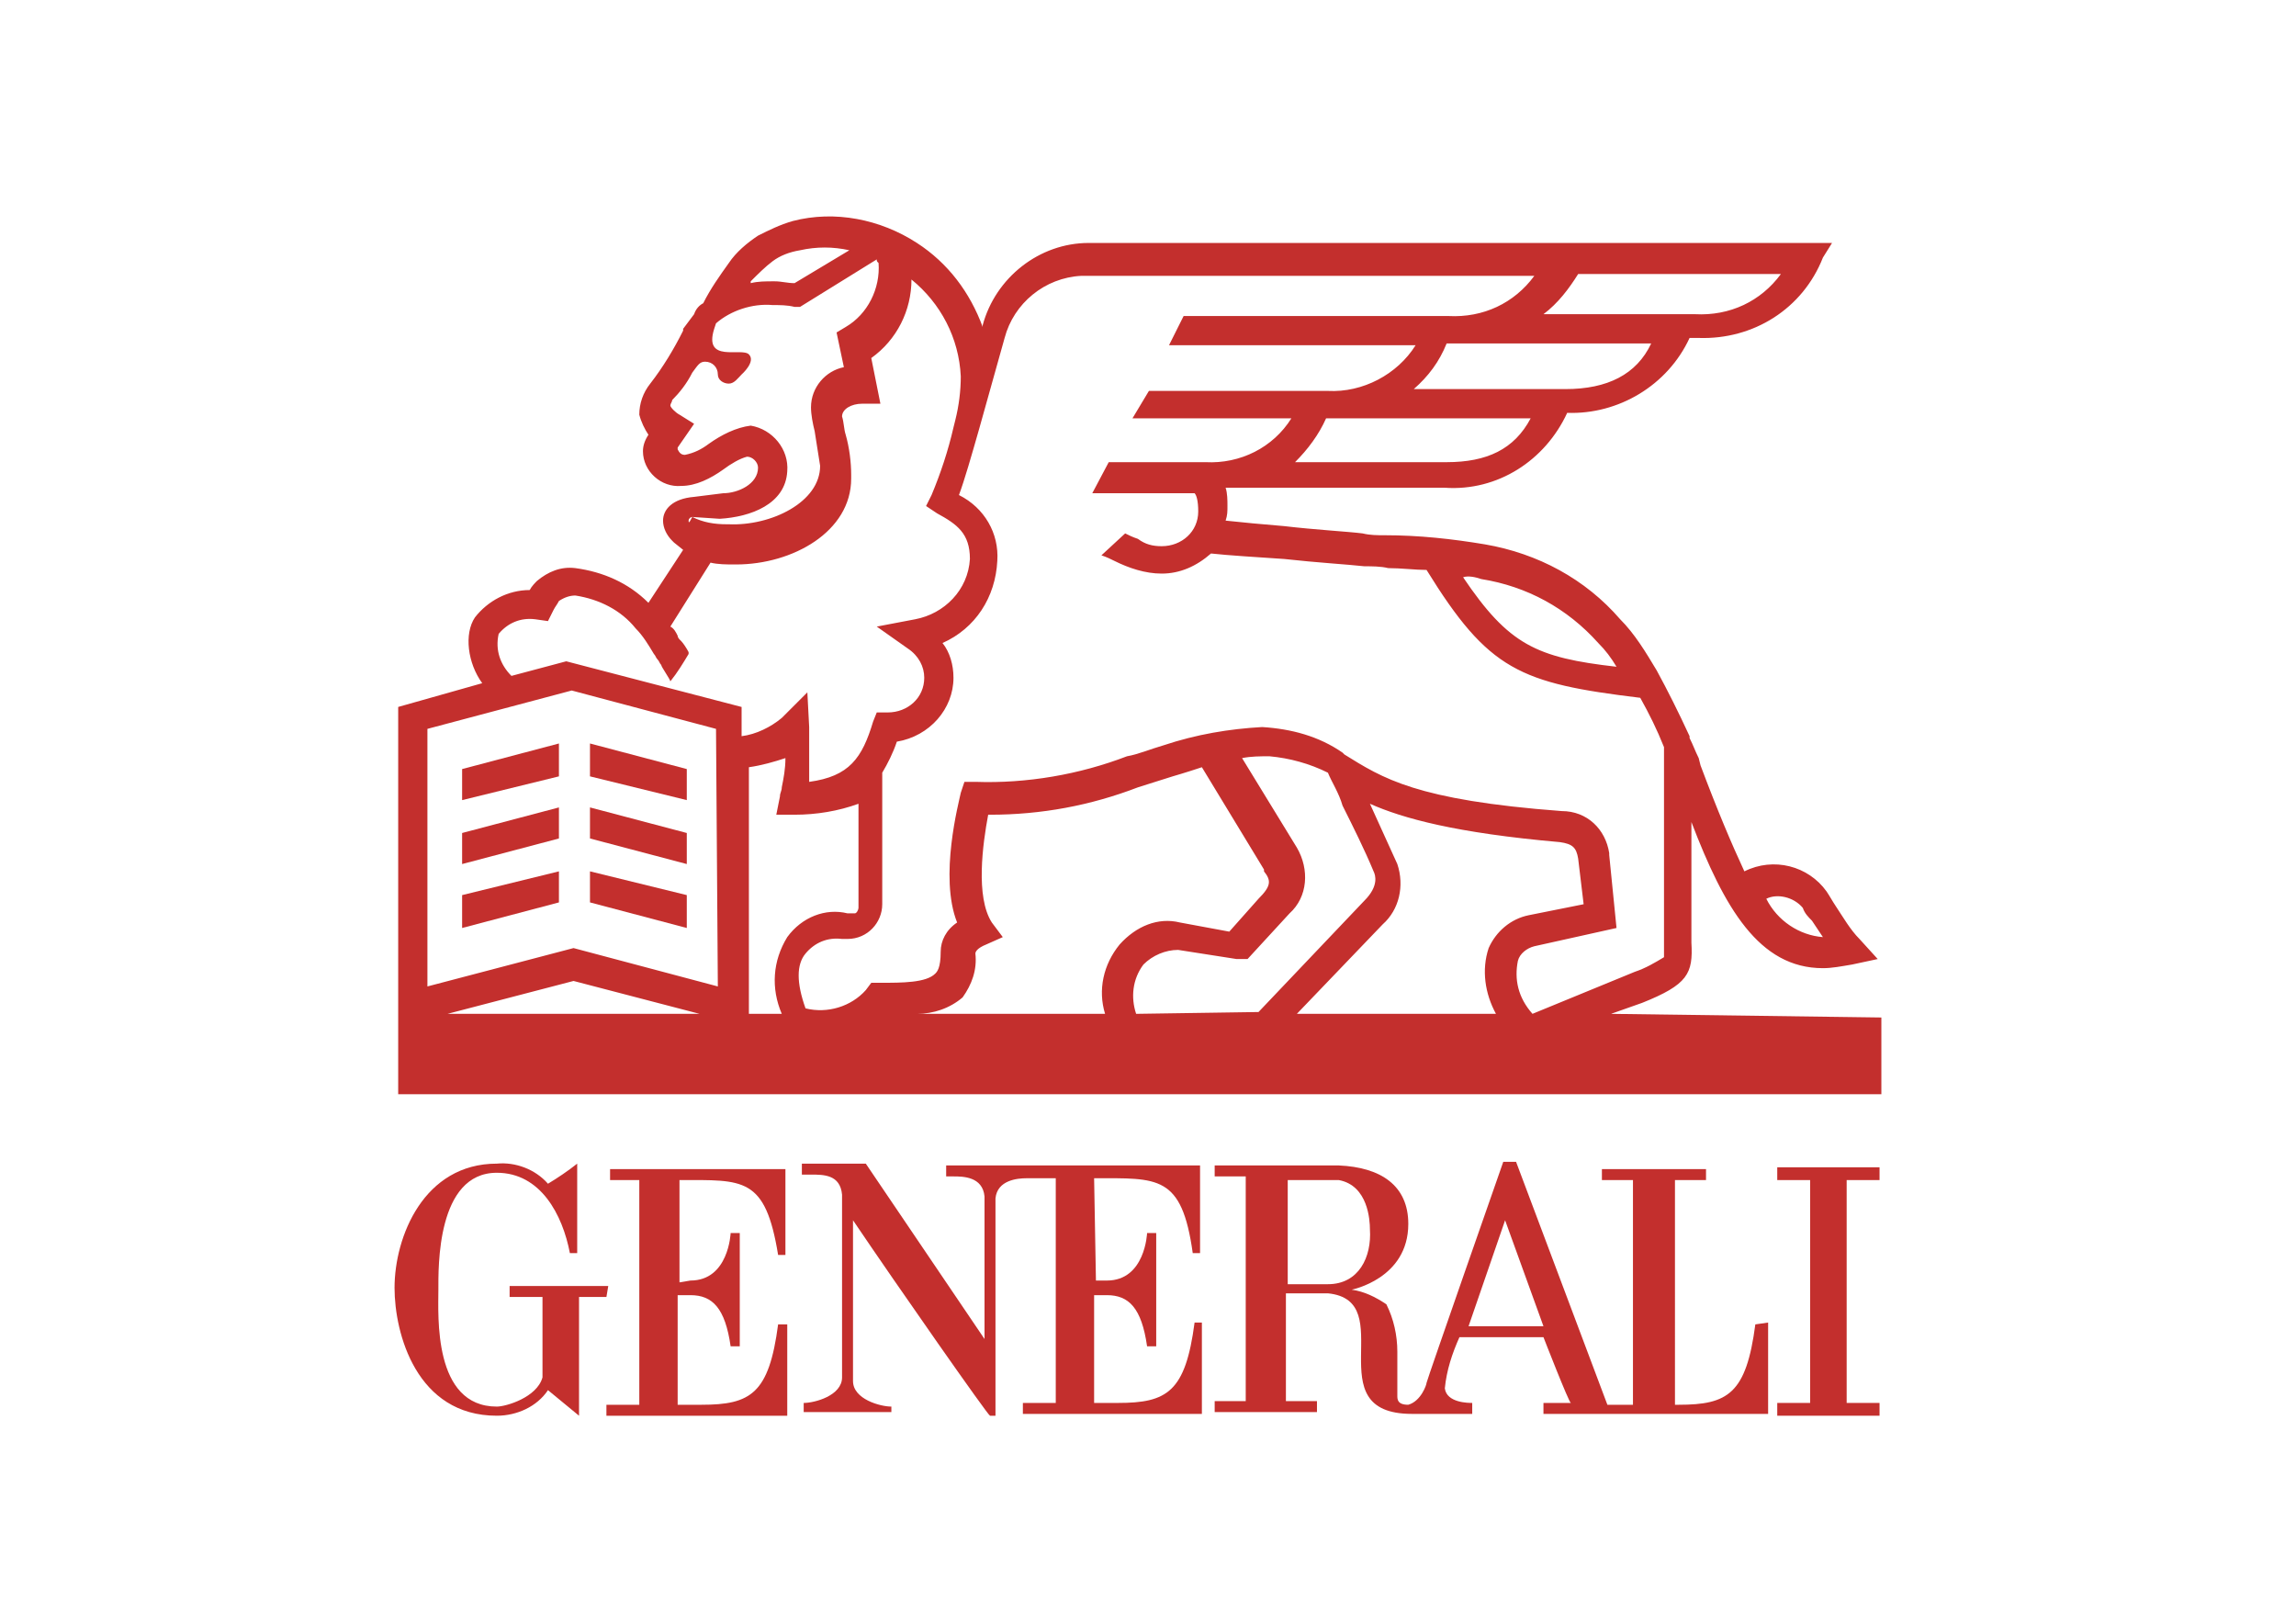 <?xml version="1.0" encoding="utf-8"?>
<!-- Generator: Adobe Illustrator 21.1.0, SVG Export Plug-In . SVG Version: 6.00 Build 0)  -->
<svg version="1.1" id="Livello_1" xmlns="http://www.w3.org/2000/svg" xmlns:xlink="http://www.w3.org/1999/xlink" x="0px" y="0px" viewBox="0 0 125.7 87.6" style="enable-background:new 0 0 125.7 87.6;" xml:space="preserve">
  <style type="text/css">
	.st0{clip-path:url(#SVGID_2_);}
	.st2{clip-path:url(#SVGID_4_);}
</style>
  <title></title>
  <g id="Livello_2"></g>
  <g id="Livello_2_1_">
    <g>
      <defs>
        <rect id="SVGID_1_" x="21.6" y="11.8" width="81.4" height="65.8" />
      </defs>
      <clipPath id="SVGID_2_">
        <use xlink:href="#SVGID_1_" style="overflow:visible;" />
      </clipPath>
      <g class="st0">
        <path fill="#C32F2D" d="M37.2,70.2v-5.6c3.5,0,4.7-0.2,5.4,4.1H43V64h-9.6v0.6H35v12.3h-1.8v0.6h9.9v-5h-0.5
				c-0.5,3.8-1.5,4.4-4.2,4.4h-1.3v-6h0.7c1.2,0,1.9,0.7,2.2,2.8h0.5v-6.2H40c0,0-0.1,2.6-2.2,2.6L37.2,70.2L37.2,70.2z" />
        <path fill="#C32F2D" d="M33.3,70.4h-5.4V71h1.8v4.4c-0.3,1.1-2,1.6-2.5,1.6c-3.5,0-3.2-5-3.2-6.4c0-1.2-0.1-6.4,3.2-6.4
				c2.4,0,3.6,2.3,4,4.4h0.4v-4.9c-0.5,0.4-1.1,0.8-1.6,1.1c-0.7-0.8-1.8-1.2-2.8-1.1c-4,0-5.6,4-5.6,6.8c0,2.5,1.2,7,5.6,7
				c1.1,0,2.2-0.5,2.8-1.4l1.7,1.4v-6.5h1.5L33.3,70.4L33.3,70.4z" />
        <path fill="#C32F2D" d="M80.4,72.6l2-5.8l2.1,5.8H80.4z M72.7,70.3h-2.2v-5.7h2.8c1.6,0.3,1.7,2.2,1.7,2.7
				C75.1,68.8,74.4,70.3,72.7,70.3 M96.1,72.5c-0.5,3.8-1.5,4.4-4.2,4.4h-0.2V64.6h1.7V64h-5.7v0.6h1.7v12.3h-1.4l-5-13.3h-0.7
				c0,0-4.2,12-4.2,12.1s-0.3,1-1,1.2c-0.6,0-0.6-0.3-0.6-0.5v-2.4c0-0.9-0.2-1.8-0.6-2.6c-0.6-0.4-1.2-0.7-1.9-0.8
				c0,0,3.1-0.6,3.1-3.6c0-2.1-1.5-3.1-3.8-3.2h-6.8v0.6h1.7v12.3h-1.7v0.6h5.6v-0.6h-1.7v-5.9h2.3c4,0.4-0.7,6.6,4.6,6.6h3.3v-0.6
				c-0.2,0-1.4,0-1.5-0.8c0.1-1,0.4-1.9,0.8-2.8h4.6c0,0,1.4,3.6,1.5,3.6h-1.5v0.6h12.3v-5L96.1,72.5z" />
        <path fill="#C32F2D" d="M59.9,64.5c3.5,0,4.8-0.2,5.4,4.1h0.4v-4.8H51.8v0.6h0.4c0.5,0,1.6,0,1.7,1.1v7.8l-6.5-9.6h-3.5v0.6h0.5
				c0.7,0,1.6,0,1.7,1.1v10c0,1-1.5,1.4-2.1,1.4v0.5h4.8V77c-0.6,0-2.1-0.4-2.1-1.4v-8.8c2.5,3.7,7.4,10.7,7.5,10.7h0.3V65.6
				c0.1-1,1.2-1.1,1.7-1.1h1.6v12.3H56v0.6h9.8v-5h-0.4c-0.5,3.8-1.5,4.4-4.2,4.4h-1.3v-5.9h0.7c1.2,0,1.9,0.7,2.2,2.8h0.5v-6.2
				h-0.5c0,0-0.1,2.6-2.2,2.6H60L59.9,64.5L59.9,64.5z" />
      </g>
    </g>
    <polygon fill="#C32F2D" points="97.3,63.9 97.3,64.6 99.1,64.6 99.1,76.8 97.3,76.8 97.3,77.5 102.9,77.5 102.9,76.8 101.1,76.8
		101.1,64.6 102.9,64.6 102.9,63.9 	" />
    <g>
      <defs>
        <rect id="SVGID_3_" x="21.6" y="11.8" width="81.4" height="65.8" />
      </defs>
      <clipPath id="SVGID_4_">
        <use xlink:href="#SVGID_3_" style="overflow:visible;" />
      </clipPath>
      <g class="st2">
        <path fill="#C32F2D" d="M83.1,52.6c0.1-0.4,0.5-0.7,0.9-0.8l4.5-1l-0.4-4v-0.1c-0.2-1.3-1.2-2.3-2.6-2.3c-8-0.6-9.8-1.8-11.9-3.1
				l-0.1-0.1c-1.3-0.9-2.8-1.3-4.4-1.4c-1.8,0.1-3.6,0.4-5.4,1c-0.7,0.2-1.4,0.5-2,0.6c-2.6,1-5.5,1.5-8.3,1.4h-0.6l-0.2,0.6
				c-0.1,0.5-1.2,4.6-0.2,7.1c-0.6,0.4-0.9,1-0.9,1.6c0,0.9-0.2,1.1-0.3,1.2c-0.5,0.5-1.8,0.5-3,0.5h-0.5l-0.3,0.4
				c-0.8,0.9-2.1,1.3-3.3,1c-0.5-1.4-0.5-2.4,0-3c0.5-0.6,1.2-0.9,2-0.8h0.3c1.1,0,1.9-0.9,1.9-1.9v-7.2c0.3-0.5,0.6-1.1,0.8-1.7
				c1.8-0.3,3.1-1.8,3.1-3.5c0-0.7-0.2-1.4-0.6-1.9c1.8-0.8,2.9-2.5,3-4.5c0.1-1.5-0.7-2.9-2.1-3.6c0.3-0.8,0.7-2.2,1.1-3.6l1.4-5
				c0.5-1.9,2.2-3.3,4.2-3.4h24.8c-1.1,1.5-2.8,2.3-4.7,2.2H64.8l-0.8,1.6h13.5c-1,1.6-2.9,2.6-4.8,2.5h-9.8L62,22.9h8.7
				c-1,1.6-2.8,2.5-4.7,2.4h-5.3L59.8,27h5.6c0.1,0.1,0.2,0.4,0.2,1c0,1.1-0.9,1.9-2,1.9c-0.5,0-0.9-0.1-1.3-0.4
				c-0.3-0.1-0.5-0.2-0.7-0.3l-1.3,1.2c0.3,0.1,0.5,0.2,0.7,0.3c0.8,0.4,1.7,0.7,2.6,0.7c1,0,1.9-0.4,2.7-1.1c0.9,0.1,2.5,0.2,4,0.3
				c1.8,0.2,3.5,0.3,4.4,0.4c0.4,0,0.9,0,1.3,0.1c0.7,0,1.5,0.1,2.1,0.1c3.4,5.5,5.1,6.2,11.7,7c0.5,0.9,0.9,1.7,1.3,2.7v11.5
				c-0.5,0.3-1,0.6-1.6,0.8l-5.6,2.3C83.1,54.6,82.9,53.6,83.1,52.6 M81.9,55.5H71l4.7-4.9c0.9-0.8,1.2-2.1,0.8-3.3
				C76,46.2,75.5,45.1,75,44c1.8,0.8,4.7,1.6,10.4,2.1c0.7,0.1,0.9,0.3,1,0.9l0.3,2.5l-3,0.6c-1,0.2-1.8,0.9-2.2,1.8
				C81.1,53.1,81.3,54.4,81.9,55.5 M62.2,55.5c-0.3-0.9-0.2-1.9,0.4-2.7c0.5-0.5,1.2-0.8,1.9-0.8l3.2,0.5h0.6l2.3-2.5
				c1-0.9,1.1-2.4,0.4-3.6l-3-4.9c0.5-0.1,1-0.1,1.5-0.1c1.1,0.1,2.2,0.4,3.2,0.9c0.2,0.5,0.6,1.1,0.8,1.8c0.6,1.2,1.2,2.4,1.7,3.6
				c0.1,0.2,0.3,0.8-0.5,1.6l-5.8,6.1L62.2,55.5L62.2,55.5z M61.3,51.7c-0.9,1.1-1.2,2.5-0.8,3.8H50.2c0.9,0,1.8-0.3,2.5-0.9
				c0.5-0.7,0.8-1.5,0.7-2.4c0-0.1,0.1-0.3,0.6-0.5l0.9-0.4l-0.6-0.8c-0.9-1.4-0.5-4.3-0.2-5.9h0.1c2.8,0,5.5-0.5,8.1-1.5
				c0.6-0.2,1.3-0.4,1.9-0.6c0,0,0.7-0.2,1.6-0.5l3.4,5.6v0.1c0.4,0.5,0.4,0.8-0.3,1.5l-1.6,1.8l-2.7-0.5
				C63.4,50.2,62.2,50.7,61.3,51.7 M43.1,51.3c-0.8,1.3-0.9,2.8-0.3,4.2H41V42c0.7-0.1,1.4-0.3,2-0.5c0,0.6-0.1,1.1-0.2,1.6
				c0,0.2-0.1,0.3-0.1,0.5l-0.2,1h1c1.2,0,2.4-0.2,3.5-0.6v5.7c0,0.1-0.1,0.3-0.2,0.3c0,0,0,0-0.1,0h-0.3
				C45.2,49.7,43.9,50.2,43.1,51.3 M39.3,54l-7.9-2.1L23.4,54V39.9l7.9-2.1l7.9,2.1L39.3,54z M24.5,55.5l6.9-1.8l6.9,1.8H24.5z
				 M27.3,34.7c0.5-0.6,1.2-0.9,2-0.8L30,34l0.3-0.6c0.1-0.2,0.2-0.3,0.3-0.5c0.3-0.2,0.6-0.3,0.9-0.3c1.3,0.2,2.5,0.8,3.3,1.8
				c0.4,0.4,0.7,0.9,1,1.4c0.1,0.1,0.1,0.2,0.2,0.3c0.1,0.1,0.1,0.2,0.2,0.3c0,0.1,0.5,0.8,0.5,0.9c0.4-0.5,0.7-1,1-1.5v-0.1
				c-0.1-0.2-0.3-0.5-0.4-0.6L37.2,35c0,0-0.1-0.1-0.1-0.2c-0.1-0.2-0.2-0.4-0.4-0.5l2.2-3.5c0.4,0.1,0.9,0.1,1.3,0.1h0.1
				c3.1,0,6.3-1.8,6.3-4.7V26c0-0.7-0.1-1.5-0.3-2.2c-0.1-0.3-0.1-0.7-0.2-1c0-0.4,0.5-0.7,1.1-0.7h1l-0.5-2.5
				c1.4-1,2.2-2.6,2.2-4.3c1.6,1.3,2.6,3.2,2.7,5.3c0,0.8-0.1,1.6-0.3,2.4l-0.1,0.4c-0.3,1.3-0.7,2.5-1.2,3.7l-0.3,0.6l0.6,0.4
				c1.1,0.6,1.8,1.1,1.8,2.5c-0.1,1.7-1.4,3-3,3.3l-2.1,0.4l1.7,1.2c0.6,0.4,0.9,1,0.9,1.6c0,1.1-0.9,1.9-2,1.9h-0.6l-0.2,0.5
				c-0.6,2-1.3,3-3.5,3.3v-3l-0.1-1.9l-1.4,1.4c-0.6,0.5-1.4,0.9-2.2,1v-1.6l-9.6-2.5L28,37C27.4,36.4,27.1,35.6,27.3,34.7
				 M37.7,28.5c0-0.1,0.1-0.2,0.2-0.2l1.5,0.1c1.7-0.1,3.6-0.8,3.7-2.6c0.1-1.2-0.8-2.3-2-2.5c-0.8,0.1-1.6,0.5-2.3,1
				c-0.4,0.3-0.8,0.5-1.3,0.6c-0.2,0-0.3-0.1-0.4-0.3v-0.1l0.9-1.3l-0.8-0.5c-0.2-0.1-0.5-0.4-0.5-0.5s0.1-0.2,0.1-0.3
				c0.4-0.4,0.8-0.9,1.1-1.5c0.3-0.4,0.4-0.6,0.7-0.6c0.4,0,0.7,0.3,0.7,0.7c0,0,0,0,0,0c0,0.3,0.3,0.5,0.6,0.5s0.5-0.3,0.7-0.5
				c0,0,0.8-0.7,0.4-1.1s-2.5,0.5-1.9-1.4l0.1-0.3c0.8-0.7,2-1.1,3.1-1c0.4,0,0.8,0,1.2,0.1h0.3l4.2-2.6c0,0.1,0,0.1,0.1,0.2
				c0.1,1.4-0.6,2.8-1.8,3.5l-0.5,0.3l0.4,1.9c-1,0.2-1.8,1.1-1.8,2.2c0,0.4,0.1,0.9,0.2,1.3c0.1,0.6,0.2,1.3,0.3,1.9
				c0,2-2.7,3.3-5,3.2h-0.1c-0.7,0-1.3-0.1-1.9-0.4C37.7,28.7,37.7,28.6,37.7,28.5 M41.1,15.4c0.4-0.4,0.8-0.8,1.2-1.1
				c0.4-0.3,0.9-0.5,1.5-0.6c0.9-0.2,1.8-0.2,2.7,0l-3,1.8c-0.4,0-0.7-0.1-1.1-0.1c-0.5,0-0.9,0-1.3,0.1
				C41.1,15.5,41.1,15.5,41.1,15.4 M86.4,15h11.1c-1.1,1.5-2.8,2.3-4.7,2.2h-8.3C85.3,16.6,85.9,15.8,86.4,15 M85.7,21.3h-8.3
				c0.8-0.7,1.4-1.5,1.8-2.5h11.2C89.6,20.5,88,21.3,85.7,21.3 M79.2,25.3h-8.3c0.7-0.7,1.3-1.5,1.7-2.4h11.2
				C82.9,24.6,81.4,25.3,79.2,25.3 M81.1,31.7c2.5,0.4,4.7,1.6,6.4,3.5c0.4,0.4,0.7,0.8,1,1.3c-4.4-0.5-5.9-1.2-8.4-4.9
				C80.4,31.5,80.8,31.6,81.1,31.7 M98.7,49.7c0.1,0.3,0.3,0.5,0.5,0.7c0.2,0.3,0.4,0.6,0.6,0.9c-1.3-0.1-2.5-0.9-3.1-2.1
				C97.3,48.9,98.2,49.1,98.7,49.7 M88.2,55.5l1.7-0.6c2.5-1,2.8-1.6,2.7-3.3V45c1.8,4.7,3.7,8,7.2,8c0.5,0,1-0.1,1.6-0.2l1.4-0.3
				l-1-1.1c-0.5-0.5-0.9-1.2-1.3-1.8c-0.2-0.3-0.3-0.5-0.5-0.8c-1-1.4-2.9-1.9-4.5-1.1c-0.7-1.5-1.5-3.4-2.4-5.8L93,41.5
				c-0.2-0.4-0.3-0.7-0.5-1.1v-0.1c-0.6-1.3-1.2-2.5-1.8-3.6c-0.6-1-1.2-2-2-2.8c-1.9-2.2-4.5-3.6-7.4-4.1c-1.8-0.3-3.6-0.5-5.5-0.5
				c-0.4,0-0.8,0-1.2-0.1c-0.8-0.1-2.6-0.2-4.3-0.4c-1.2-0.1-2.3-0.2-3.2-0.3c0.1-0.3,0.1-0.5,0.1-0.8c0-0.3,0-0.7-0.1-1h12
				c2.9,0.2,5.5-1.5,6.7-4.1c2.8,0.1,5.5-1.5,6.7-4.1h0.5c3,0.1,5.7-1.6,6.8-4.4l0.5-0.8H59.6c-2.7,0-5.1,1.9-5.8,4.5v0.1
				c-0.7-1.9-1.9-3.5-3.6-4.6c-2-1.3-4.5-1.8-6.8-1.2c-0.7,0.2-1.3,0.5-1.9,0.8c-0.6,0.4-1.2,0.9-1.6,1.5c-0.5,0.7-1,1.4-1.4,2.2
				c-0.2,0.1-0.4,0.3-0.5,0.6L37.4,18v0.1c-0.5,1-1.1,2-1.8,2.9c-0.4,0.5-0.6,1.1-0.6,1.7c0.1,0.4,0.3,0.8,0.5,1.1
				c-0.2,0.3-0.3,0.6-0.3,0.9c0,1.1,1,2,2.1,1.9c0,0,0,0,0,0c0.8,0,1.6-0.4,2.3-0.9c0.4-0.3,0.9-0.6,1.3-0.7c0.3,0,0.6,0.3,0.6,0.6
				c0,0,0,0,0,0c0,0.9-1.1,1.4-1.9,1.4l-1.6,0.2c-1.2,0.1-1.7,0.7-1.7,1.3c0,0.4,0.2,0.8,0.5,1.1l0.1,0.1l0.5,0.4l-1.9,2.9
				c-1.1-1.1-2.5-1.7-4-1.9c-0.8-0.1-1.5,0.2-2.1,0.7c-0.1,0.1-0.3,0.3-0.4,0.5c-1.2,0-2.3,0.6-3,1.5c-0.6,0.9-0.4,2.5,0.4,3.6
				l-4.6,1.3v21.2H103v-4.2L88.2,55.5L88.2,55.5z" />
      </g>
    </g>
    <polygon fill="#C32F2D" points="37.6,42.1 32.3,40.7 32.3,42.5 37.6,43.8 	" />
    <polygon fill="#C32F2D" points="25.3,43.8 30.6,42.5 30.6,40.7 25.3,42.1 	" />
    <polygon fill="#C32F2D" points="25.3,47.3 30.6,45.9 30.6,44.2 25.3,45.6 	" />
    <polygon fill="#C32F2D" points="37.6,45.6 32.3,44.2 32.3,45.9 37.6,47.3 	" />
    <polygon fill="#C32F2D" points="37.6,49 32.3,47.7 32.3,49.4 37.6,50.8 	" />
    <polygon fill="#C32F2D" points="25.3,50.8 30.6,49.4 30.6,47.7 25.3,49 	" />
  </g>
</svg>
